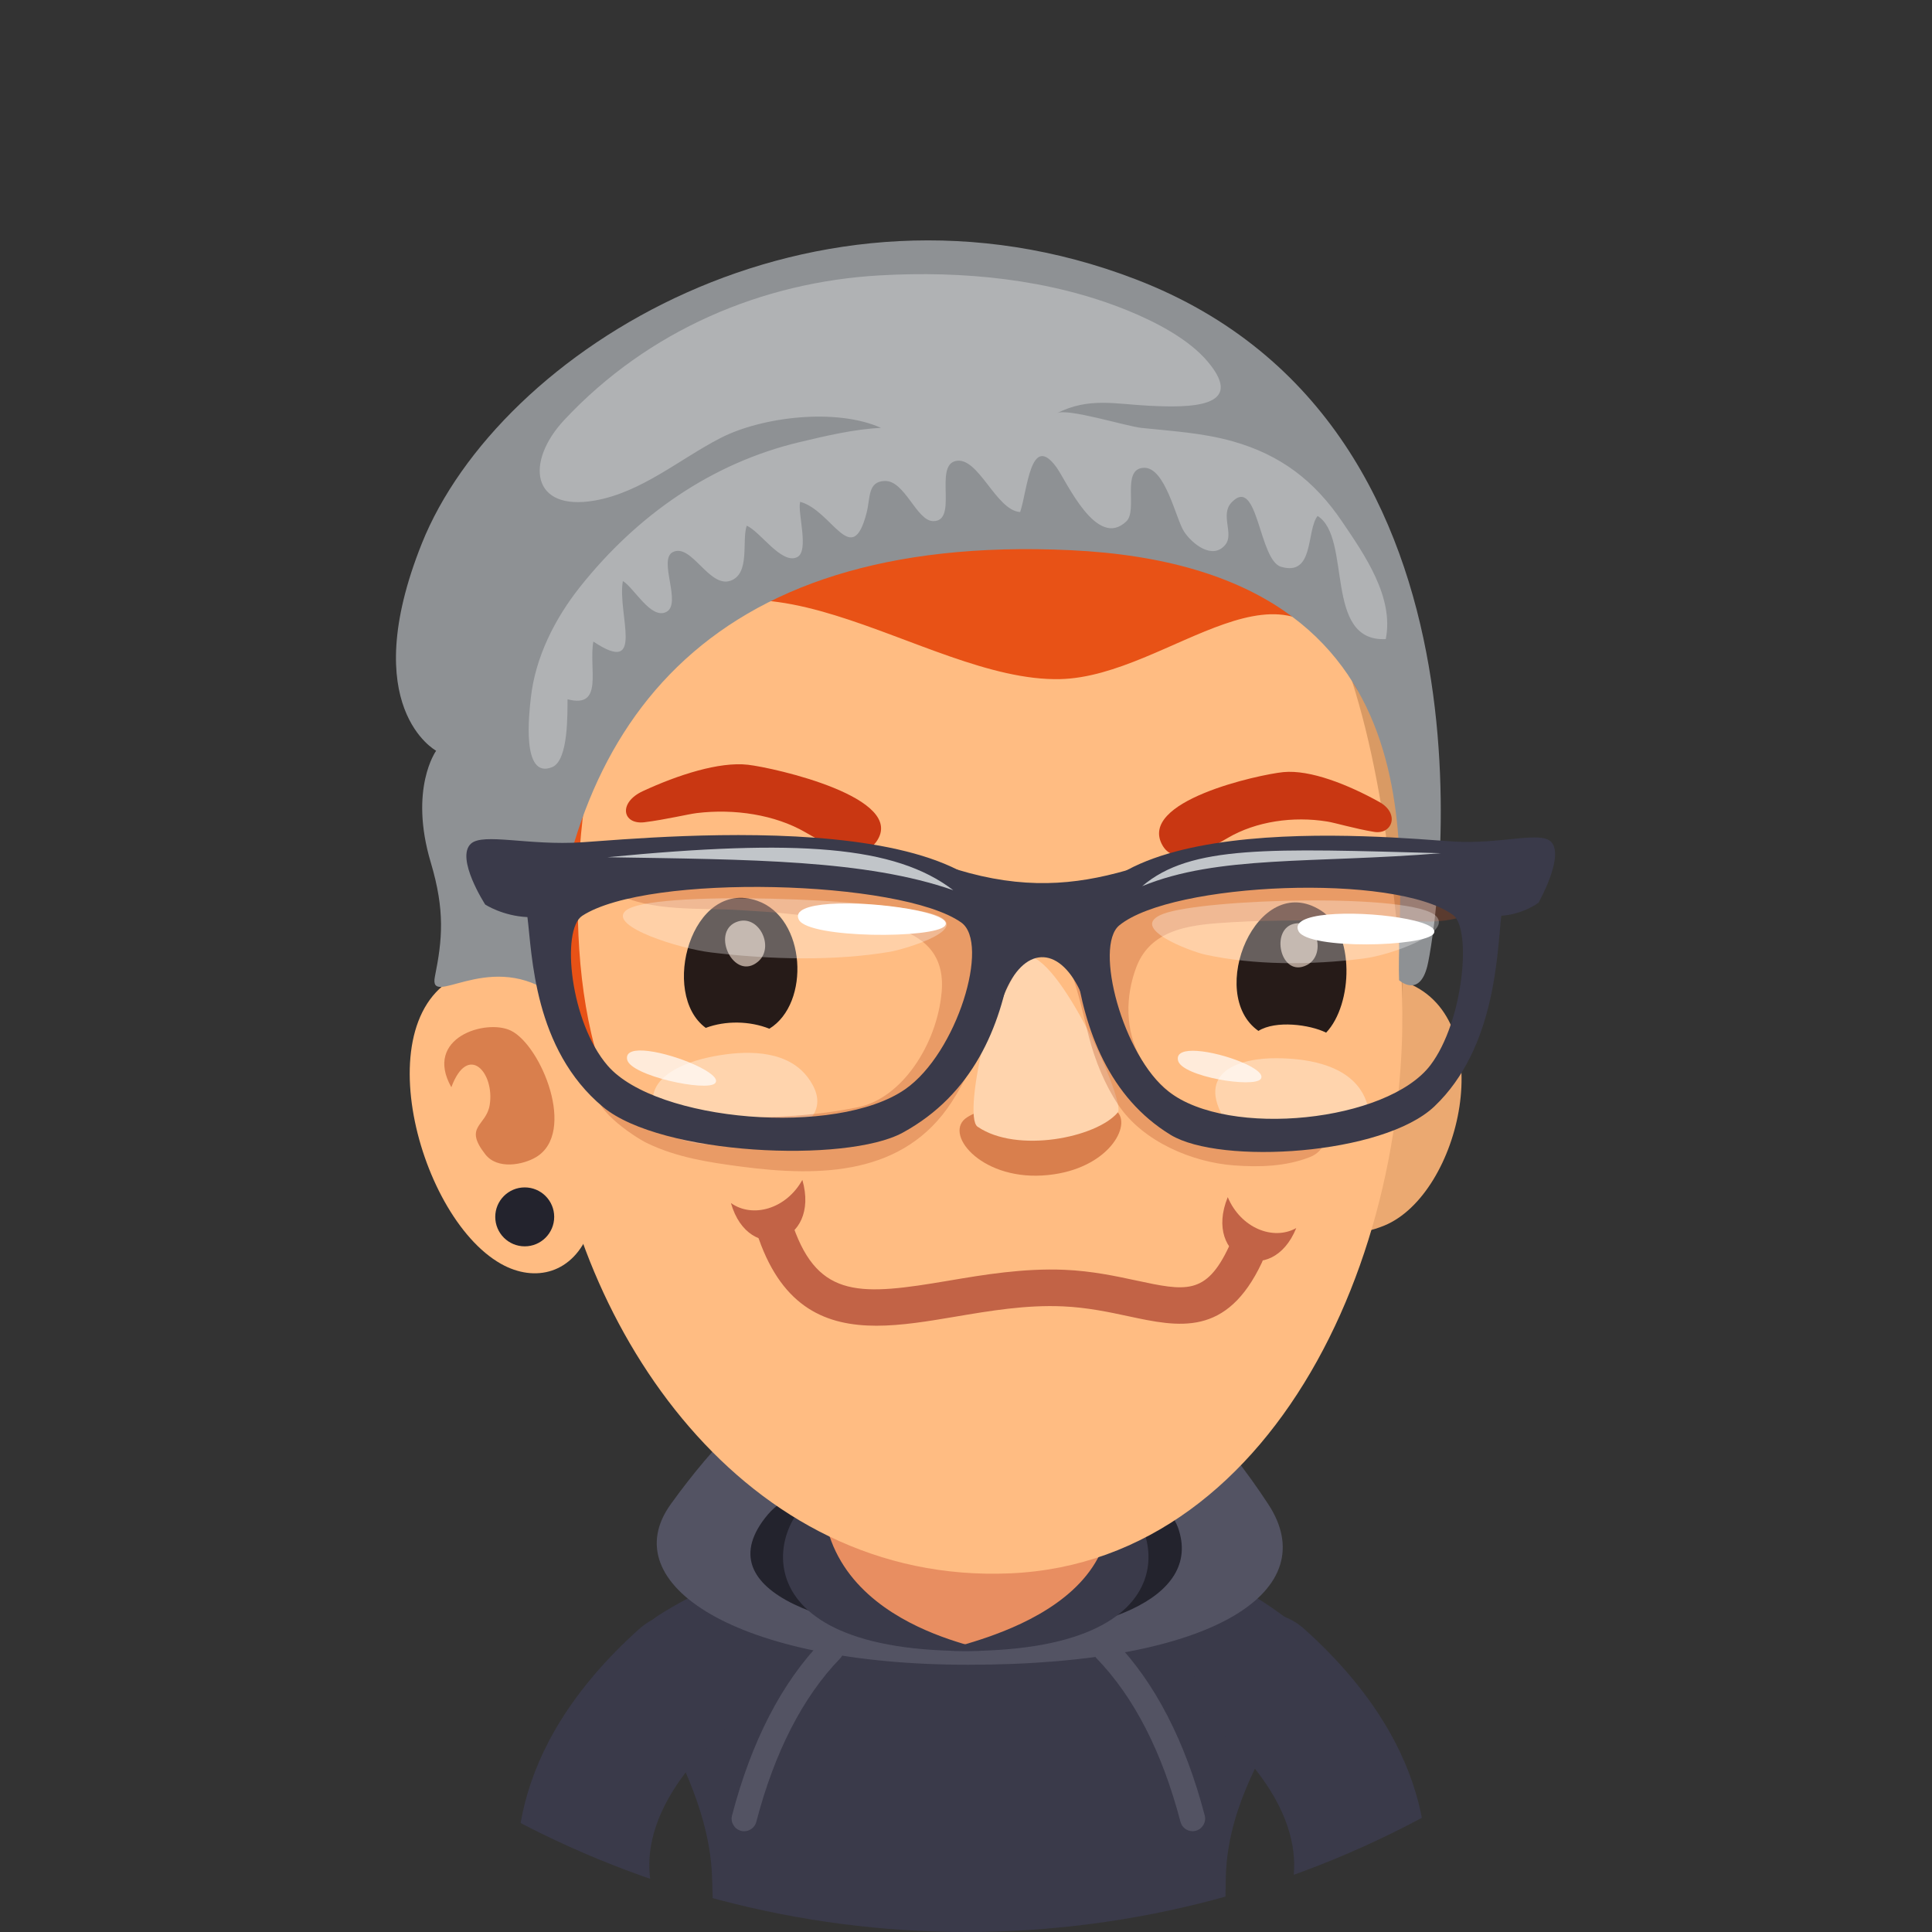 <?xml version="1.0" encoding="utf-8"?>
<!-- Generator: Adobe Illustrator 16.0.0, SVG Export Plug-In . SVG Version: 6.00 Build 0)  -->
<!DOCTYPE svg PUBLIC "-//W3C//DTD SVG 1.1//EN" "http://www.w3.org/Graphics/SVG/1.1/DTD/svg11.dtd">
<svg version="1.1" id="Capa_1" xmlns="http://www.w3.org/2000/svg" xmlns:xlink="http://www.w3.org/1999/xlink" x="0px" y="0px"
	 width="67px" height="67px" viewBox="0 0 67 67" enable-background="new 0 0 67 67" xml:space="preserve">
<rect x="0" y="0" width="67" height="67" fill="#333333" stroke="none"/>
<g>
	<defs>
		<circle id="SVGID_1_" cx="33.51" cy="33.5" r="33.5"/>
	</defs>
	<clipPath id="SVGID_2_">
		<use xlink:href="#SVGID_1_"  overflow="visible"/>
	</clipPath>
	<g clip-path="url(#SVGID_2_)">
		<g>
			<path fill="#3A3A4A" d="M42.508,65.198c0.051-4.583,4.447-7.349,1.953-9.192c-6.187-4.576-16.443-3.279-21.604,0
				c-2.357,1.498,1.745,4.757,1.84,9.192c0.013,0.631,0.037,1.228,0.065,1.802h17.714C42.488,66.422,42.5,65.826,42.508,65.198z"/>
			<path fill="#535363" d="M23.259,52.167c-1.979,2.751,2.246,5.565,10.313,5.565c8.734,0,12.325-2.646,10.412-5.565
				C37.747,42.642,29.341,43.711,23.259,52.167z"/>
			<path fill="#23232D" d="M26.633,52.517c-2.313,2.735,2.382,4.157,6.927,4.222c4.544,0.064,8.17-1.287,7.293-3.761
				C39.814,50.049,28.712,50.057,26.633,52.517z"/>
			<path fill="#E88E61" d="M33.504,48.99c-2.014-0.003-4.85,0.979-5.051,3.557c-0.096,1.201,0.119,1.896,0.862,2.563
				c1.19,1.063,2.664,1.928,4.188,1.951c1.524-0.023,2.997-0.888,4.187-1.951c0.744-0.666,0.958-1.361,0.864-2.563
				C38.353,49.969,35.516,48.987,33.504,48.99z"/>
			<g>
				<path fill="#535363" d="M28.509,56.906c-1.4,1.447-2.452,3.484-3.123,6.054c-0.062,0.231,0.078,0.47,0.312,0.531
					c0.036,0.01,0.073,0.014,0.108,0.014c0.194,0,0.371-0.129,0.422-0.325c0.633-2.422,1.611-4.328,2.907-5.668
					c0.168-0.174,0.163-0.449-0.01-0.616C28.951,56.729,28.677,56.732,28.509,56.906z"/>
			</g>
			<g>
				<path fill="#535363" d="M38.656,56.906c-0.167-0.174-0.441-0.178-0.616-0.011c-0.172,0.167-0.177,0.442-0.011,0.616
					c1.297,1.34,2.274,3.246,2.909,5.668c0.05,0.196,0.227,0.325,0.42,0.325c0.036,0,0.073-0.004,0.11-0.014
					c0.232-0.062,0.371-0.3,0.311-0.531C41.107,60.391,40.057,58.354,38.656,56.906z"/>
			</g>
			<path fill="#3A3A4A" d="M28.528,51.737c-1.779,0.685-3.289,5.644,5.341,5.515C35.516,57.227,28.537,56.855,28.528,51.737z"/>
			<path fill="#3A3A4A" d="M38.455,51.737c0.671,4.842-6.987,5.489-5.342,5.515C41.744,57.381,40.234,52.422,38.455,51.737z"/>
		</g>
		<g>
			<path fill="#EBA971" d="M48.82,34.092c-1.541-0.625-2.521,0.43-3.043,2.508c-0.209,0.822-0.807,5.228-0.431,6.035
				c0.017,0.037,0.034,0.071,0.05,0.105c0.863,0.121,1.761,0.111,2.612-0.239C50.658,41.41,52.032,35.396,48.82,34.092z"/>
			<path fill="#D99A64" d="M17.124,20.976c-1.332,4.644-1.263,11.315,1.08,15.964c1.222,2.427,4.139,0.807,6.198,0.297
				c2.533-0.627,5.08-1.199,7.627-1.762c4.188-0.922,8.78-0.002,13.029,0.401c3.326,0.315,3.57,1.872,3.573-0.837
				c0.004-3.354,0.603-8.836,0.007-12.57C45.887,5.193,20.785,8.201,17.124,20.976z"/>
			<path fill="#FFBC82" d="M31.631,15.012c-11.866,1.615-13.742,12.47-12.588,23.11c0.867,7.97,6.756,16.847,15.998,16.44
				c9.431-0.416,14.43-11.963,13.479-21.761C47.484,22.15,45.192,13.167,31.631,15.012z"/>
			<path fill="#FFBC82" d="M16.455,33.641c-3.961,0.993-2.061,8.503,0.914,10.185c1.184,0.67,2.521,0.34,3.078-1.152
				c0.67-1.037,0.281-3.909-0.396-6.403C19.503,34.248,18.355,33.166,16.455,33.641z"/>
			<path opacity="0.5" fill="#B54319" d="M17.72,35.743c-0.856-0.423-3.041,0.237-2.068,1.961c0.579-1.558,1.508-0.501,1.331,0.611
				c-0.117,0.747-0.923,0.735-0.15,1.72c0.42,0.533,1.301,0.362,1.751,0.097C20.013,39.284,18.766,36.258,17.72,35.743z"/>
			<path fill="#E85216" d="M32.792,12.931c-9.626-0.079-16.471,6.833-15.832,20.608c0.4-0.011,1.226-0.011,1.823,0.578
				c0.798,0.785,0.77,1.643,0.987,2.074c0.102,0.221,0.218,0.584,0.977,0.548c-1.43-4.63-0.512-11.666,1.062-13.775
				c3.903-5.233,10.171,0.7,14.958,0.587c3.818-0.091,7.994-4.991,10.086-0.037C48.276,26.891,48.237,13.06,32.792,12.931z"/>
			<circle fill="#23232D" cx="18.197" cy="42.2" r="1.022"/>
		</g>
		<g>
			<path opacity="0.5" fill="#B54319" d="M36.131,38.721c-1.234,0.044-1.733-0.51-2.588,0.023c-0.852,0.532,0.421,2.15,2.604,2.021
				c2.174-0.127,3.086-1.643,2.619-2.189C38.226,37.941,37.5,38.674,36.131,38.721z"/>
			<path fill="#FFD4AD" d="M35.564,33.159c-1.001,0.158-2.221,5.529-1.663,5.914c1.366,0.937,4.129,0.381,4.864-0.496
				C39.055,38.231,36.695,32.982,35.564,33.159z"/>
			<path fill="#C93712" d="M25.938,26.521c-0.997-0.114-2.439,0.356-3.643,0.914c-0.867,0.401-0.712,1.175,0.06,1.079
				c0.738-0.093,1.518-0.283,1.815-0.318c1.294-0.156,2.705,0.054,3.765,0.67c0.564,0.328,1.898,1.096,2.451,0.331
				C31.492,27.666,26.847,26.625,25.938,26.521z"/>
			<path fill="#C93712" d="M47.834,27.812c-1.076-0.6-2.396-1.126-3.327-1.036c-0.829,0.081-5.104,1.006-4.183,2.558
				c0.461,0.776,1.713,0.042,2.244-0.27c0.996-0.587,2.289-0.763,3.455-0.575c0.268,0.042,0.966,0.251,1.632,0.36
				C48.279,28.952,48.557,28.215,47.834,27.812z"/>
			<path fill="#FFD4AD" d="M47.163,37.766c-0.622-0.889-1.942-1.063-2.888-1.068c-1.232-0.011-2.87,0.438-1.765,2.194
				c0.591,0.935,5.503,1.616,4.922-0.544C47.371,38.126,47.281,37.933,47.163,37.766z"/>
			<path fill="#FFD4AD" d="M27.788,37.113c-0.835-0.771-2.229-0.654-3.2-0.448c-1.266,0.267-2.843,1.093-1.315,2.644
				c0.814,0.826,6.003,0.422,4.924-1.657C28.083,37.436,27.946,37.26,27.788,37.113z"/>
			<g>
				<path fill="#C26346" d="M25.348,41.72c0.619,2.175,3.115,1.421,2.477-0.802C27.26,41.934,26.094,42.254,25.348,41.72z"/>
				<path fill="#C26346" d="M42.577,41.516c-0.873,2.137,1.527,3.166,2.376,1.072C44.154,43.036,43.029,42.59,42.577,41.516z"/>
				<g>
					<path fill="#C26346" d="M43.46,42.936c-0.316-0.146-0.694-0.014-0.845,0.303c-0.792,1.686-1.503,1.534-3.222,1.165
						c-0.716-0.153-1.526-0.327-2.471-0.368c-1.43-0.061-2.809,0.171-4.025,0.377c-3.013,0.511-4.503,0.643-5.387-1.877
						c-0.115-0.33-0.477-0.504-0.808-0.389c-0.331,0.117-0.505,0.479-0.39,0.809c0.848,2.414,2.365,3.019,4.083,3.019
						c0.873,0,1.798-0.156,2.712-0.31c1.212-0.205,2.469-0.42,3.76-0.361c0.837,0.037,1.593,0.198,2.26,0.341
						c1.755,0.376,3.414,0.731,4.636-1.864C43.912,43.463,43.776,43.085,43.46,42.936z"/>
				</g>
			</g>
			<g>
				<path fill="#261B18" d="M26.261,31.238c-2.283-0.792-3.39,3.236-1.786,4.408c0.689-0.258,1.526-0.242,2.206,0.029
					C28.109,34.799,27.96,31.828,26.261,31.238z"/>
			</g>
			<g>
				<path fill="#261B18" d="M45.809,31.576c-2.221-1.415-3.996,2.895-2.168,4.175c0.599-0.375,1.78-0.222,2.348,0.06
					C46.92,34.833,46.998,32.334,45.809,31.576z"/>
			</g>
			<path opacity="0.7" fill="#E6D2C3" d="M25.522,31.981c-0.875,0.371-0.064,2.067,0.766,1.368
				C26.888,32.844,26.303,31.653,25.522,31.981z"/>
			<path opacity="0.7" fill="#E6D2C3" d="M44.913,32.027c-0.893,0.154-0.515,1.912,0.407,1.441
				C45.988,33.13,45.707,31.892,44.913,32.027z"/>
		</g>
		<g>
			<path fill="#8E9194" d="M39.396,9.69c-11.188-4.309-22.092,2.463-24.77,9.164c-2.271,5.687,0.499,7.181,0.499,7.181
				s-0.95,1.313-0.187,3.872c0.502,1.681,0.4,2.684,0.144,3.959c-0.226,1.122,1.789-0.871,3.95,0.52
				c0.552-9.022,5.304-15.906,18.091-15.306c13.31,0.626,11.255,11.276,11.396,14.914c0,0,0.698,0.629,0.979-0.49
				C49.779,32.385,52.719,14.817,39.396,9.69z"/>
			<path opacity="0.3" fill="#FFFFFF" d="M42.74,15.302c-1.027-0.289-2.093-0.352-3.149-0.462c-0.529-0.055-2.569-0.695-2.937-0.511
				c1.113-0.561,2.026-0.313,3.212-0.257c1.342,0.065,3.374,0.09,2.025-1.521c-0.673-0.805-1.842-1.4-2.802-1.79
				c-2.691-1.09-5.703-1.375-8.583-1.211c-4.079,0.232-8.022,1.896-10.938,5.014c-1.358,1.454-1.152,3.179,1.055,2.795
				c1.618-0.282,2.934-1.43,4.356-2.165c1.449-0.748,4.034-1.049,5.572-0.356c-0.936,0.046-1.903,0.276-2.813,0.492
				c-3.076,0.73-5.657,2.554-7.615,5.013c-0.884,1.11-1.563,2.457-1.716,3.87c-0.052,0.479-0.34,2.834,0.743,2.39
				c0.576-0.238,0.523-1.91,0.532-2.353c1.27,0.336,0.726-1.069,0.895-2.001c1.823,1.217,0.824-0.953,1.023-2.099
				c0.389,0.232,0.969,1.338,1.503,1.074c0.559-0.278-0.291-1.816,0.229-2.077c0.65-0.324,1.261,1.263,2.008,0.99
				c0.683-0.252,0.378-1.371,0.555-1.905c0.463,0.188,1.202,1.351,1.747,1.091c0.433-0.207,0.007-1.545,0.107-1.92
				c1.115,0.303,1.794,2.365,2.304,0.381c0.136-0.533,0.034-1.089,0.634-1.104c0.692-0.018,1.096,1.379,1.669,1.392
				c0.886,0.021,0.029-1.905,0.779-2.083c0.79-0.188,1.4,1.718,2.243,1.768c0.251-0.743,0.361-2.787,1.258-1.553
				c0.347,0.476,1.396,2.874,2.428,1.873c0.4-0.39-0.191-1.822,0.601-1.854c0.748-0.03,1.111,1.775,1.396,2.211
				c0.271,0.417,0.988,1.003,1.433,0.456c0.31-0.382-0.196-1.044,0.222-1.473c0.915-0.941,0.934,2.012,1.71,2.239
				c1.16,0.34,0.869-1.248,1.266-1.763c1.206,0.755,0.196,4.378,2.365,4.271c0.293-1.454-0.74-2.933-1.509-4.068
				C45.586,16.674,44.413,15.772,42.74,15.302z"/>
		</g>
		<g>
			<g>
				<path fill="#3A3A4A" d="M45.238,56.497c-0.943-0.848-2.396-0.771-3.243,0.173c-0.848,0.942-0.771,2.396,0.172,3.243
					c1.519,1.364,3.196,3.469,2.585,5.751c-0.124,0.463-0.35,0.909-0.639,1.336h5.029c0.014-0.049,0.033-0.096,0.046-0.145
					C49.737,64.807,49.954,60.738,45.238,56.497z"/>
			</g>
			<g>
				<path fill="#3A3A4A" d="M25.23,59.913c0.943-0.848,1.021-2.301,0.173-3.243c-0.848-0.943-2.299-1.021-3.243-0.173
					c-4.717,4.241-4.5,8.31-3.95,10.358c0.013,0.049,0.032,0.096,0.046,0.145h5.028c-0.289-0.427-0.514-0.873-0.638-1.336
					C22.034,63.382,23.713,61.277,25.23,59.913z"/>
			</g>
		</g>
		<g>
			<path opacity="0.3" fill="#B54D26" d="M46.76,29.143c-1.449,0.041-2.894,0.233-4.305,0.576c-1.203,0.292-2.611,0.405-3.725,0.962
				c-1.029,0.516-1.486,0.857-2.744,0.774c-2.248-0.149-4.109-1.599-6.35-1.887c-2.335-0.301-4.723-0.638-7.044-0.06
				c-0.604,0.151-2.436,0.793-1.226,1.467c1.18,0.658,2.974,0.503,4.28,0.587c0.604,0.04,1.212,0.069,1.814,0.141
				c2.134,0.249,5.433,0.036,5.195,2.702c-0.163,1.83-1.391,3.684-2.89,3.99c-1.438,0.296-2.971,0.385-4.417,0.344
				c-1.107-0.032-2.171-0.273-3.168-0.765c-0.283-0.142-1.126-0.708-1.415-0.327c-0.487,0.645,1.225,1.781,1.675,1.996
				c1.03,0.497,2.134,0.666,3.261,0.814c2.781,0.367,5.658,0.291,7.298-2.234c0.95-1.465,1.452-3.201,2.335-4.706
				c1.448-2.464,2.035,0.942,2.427,2.438c0.22,0.839,0.55,1.656,1.027,2.371c0.851,1.266,2.561,1.982,4.004,2.089
				c0.89,0.065,1.802,0.041,2.643-0.292c0.511-0.201,0.729-0.795,0.13-1.045c-0.362-0.15-0.947-0.063-1.33-0.088
				c-0.559-0.037-1.129-0.061-1.677-0.18c-0.703-0.154-1.407-0.473-1.992-0.936c-0.41-0.326-0.764-0.723-1.018-1.187
				c-0.529-0.964-0.527-2.128-0.141-3.148c0.531-1.403,2.05-1.477,3.309-1.557c1.526-0.094,3.064-0.028,4.581-0.132
				c0.677-0.047,1.348,0.063,2.021,0.103c0.866,0.051,2.745-0.186,1.746-1.502C50.103,29.18,48.165,29.104,46.76,29.143z"/>
			<g>
				<path fill="#3A3A4A" d="M20.182,29.21c-1.84,0.123-3.427-0.337-3.85,0.048c-0.547,0.501,0.495,2.111,0.495,2.111
					s0.6,0.395,1.464,0.435c0.163,1.275,0.207,4.581,2.623,6.586c2.019,1.673,8.436,1.957,10.393,0.889
					c2.424-1.324,3.396-3.66,3.755-5.944C35.94,27.738,22.775,29.039,20.182,29.21z M31.389,37.775
					c-2.381,1.654-8.627,1.127-10.313-0.816c-1.3-1.5-1.63-4.715-0.883-5.201c2.282-1.483,11.063-1.244,13.143,0.234
					C34.344,32.708,33.193,36.52,31.389,37.775z"/>
			</g>
			<g>
				<path fill="#3A3A4A" d="M50.401,29.183c-2.284-0.149-13.872-1.32-13.104,4.268c0.314,2.279,1.168,4.604,3.299,5.905
					c1.724,1.049,7.373,0.703,9.15-0.989c2.131-2.028,2.172-5.334,2.317-6.609c0.76-0.05,1.289-0.45,1.289-0.45
					s0.919-1.619,0.438-2.115C53.418,28.812,52.021,29.286,50.401,29.183z M49.607,36.937c-1.486,1.961-6.986,2.548-9.081,0.917
					c-1.587-1.236-2.599-5.037-1.709-5.764c1.831-1.497,9.563-1.822,11.571-0.361C51.046,32.207,50.753,35.425,49.607,36.937z"/>
			</g>
			<path opacity="0.3" fill="#FFFFFF" d="M40.35,31.688c-1.297,0.479,0.957,1.312,1.445,1.417c1.698,0.369,3.646,0.369,5.49,0.136
				c0.969-0.122,3.083-0.888,2.521-1.469C49.024,30.96,41.785,31.158,40.35,31.688z"/>
			<path fill="#FFFFFF" d="M46.015,31.719c-0.692,0.068-1.153,0.247-0.982,0.575c0.333,0.647,4.383,0.543,4.686,0.083
				C50.013,31.924,47.49,31.573,46.015,31.719z"/>
			<path opacity="0.7" fill="#FFFFFF" d="M41.52,36.445c-0.433-0.03-0.735,0.057-0.666,0.336c0.135,0.555,2.633,0.963,2.869,0.635
				C43.953,37.092,42.441,36.508,41.52,36.445z"/>
			<path opacity="0.7" fill="#FFFFFF" d="M22.491,36.449c-0.466-0.059-0.798,0.008-0.743,0.293c0.105,0.563,2.775,1.133,3.054,0.82
				C25.072,37.255,23.481,36.572,22.491,36.449z"/>
			<path opacity="0.3" fill="#FFFFFF" d="M32.353,31.699c-1.663-0.528-9.848-0.86-10.664-0.109c-0.586,0.539,1.865,1.306,2.97,1.44
				c2.102,0.256,4.296,0.295,6.183-0.019C31.383,32.922,33.857,32.18,32.353,31.699z"/>
			<path fill="#FFFFFF" d="M28.787,31.347c-0.751,0.052-1.255,0.216-1.082,0.55c0.345,0.655,4.729,0.66,5.068,0.206
				C33.108,31.66,30.387,31.24,28.787,31.347z"/>
			<path fill="#3A3A4A" d="M39.072,30.182c-1.818,0.52-3.595,0.668-5.879-0.025c-1.821-0.554,0.938,1.13,1.124,2.065
				c0.188,0.937-0.156,3.95,0.506,2.267c0.662-1.682,1.881-1.72,2.626-0.143c0.746,1.576,0.915-2.517,1.24-2.889
				C39.017,31.085,40.835,29.677,39.072,30.182z"/>
			<path fill="#C1C5C9" d="M21.063,29.728c4.979,0.08,8.954,0.086,11.996,1.144C31.047,29.328,27.665,29.087,21.063,29.728z"/>
			<path fill="#C1C5C9" d="M39.611,30.731c2.633-1.082,5.931-0.782,10.354-1.143C44.05,29.427,41.295,29.293,39.611,30.731z"/>
		</g>
	</g>
</g>
</svg>
